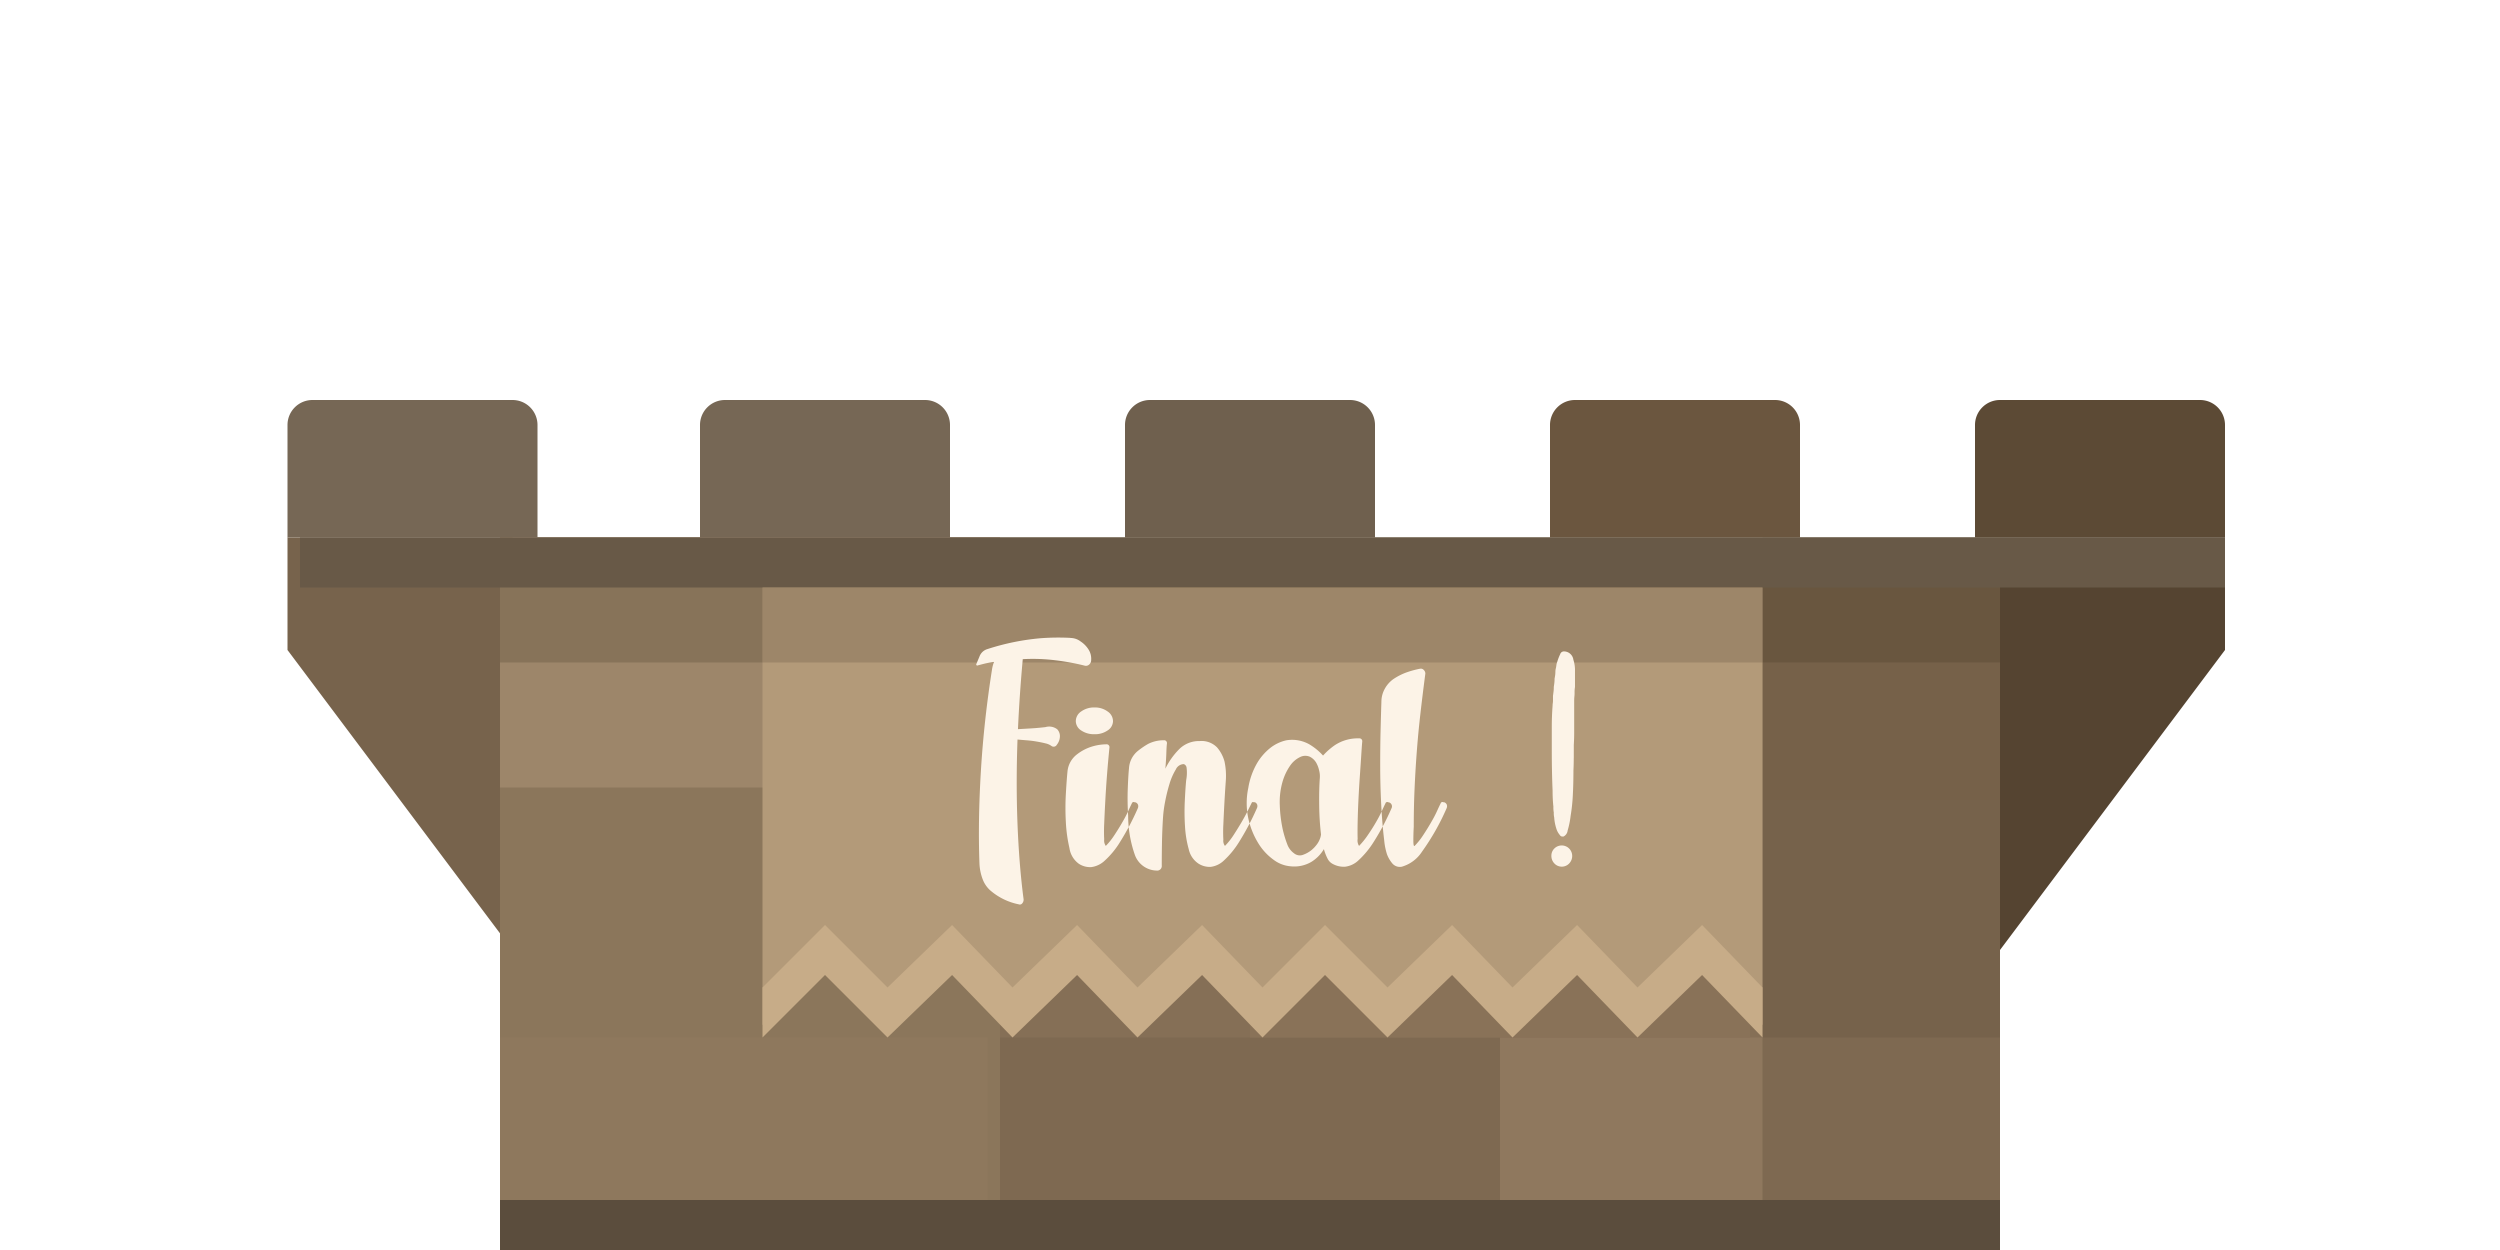 <svg xmlns="http://www.w3.org/2000/svg" width="200" height="100" viewBox="0 0 200 100">
  <defs>
    <style>
      .cls-1 {
        fill: #5c4a35;
      }

      .cls-2 {
        fill: #766755;
      }

      .cls-3 {
        fill: #6b563f;
      }

      .cls-4 {
        fill: #6f604e;
      }

      .cls-5 {
        fill: #554431;
      }

      .cls-19, .cls-20, .cls-21, .cls-22, .cls-5, .cls-6 {
        fill-rule: evenodd;
      }

      .cls-6 {
        fill: #77634c;
      }

      .cls-7 {
        fill: #856f56;
      }

      .cls-8 {
        fill: #9e866b;
      }

      .cls-9 {
        fill: #7e6951;
      }

      .cls-10 {
        fill: #8f785e;
      }

      .cls-11 {
        fill: #8b755b;
      }

      .cls-12 {
        fill: #846e54;
      }

      .cls-13 {
        fill: #897258;
      }

      .cls-14 {
        fill: #9a8869;
        opacity: 0.3;
      }

      .cls-15, .cls-16 {
        fill: #3d3022;
      }

      .cls-15 {
        opacity: 0.2;
      }

      .cls-16 {
        opacity: 0.23;
      }

      .cls-17 {
        fill: #685947;
      }

      .cls-18 {
        fill: #5b4d3d;
      }

      .cls-19 {
        fill: #b39a79;
      }

      .cls-20 {
        fill: #c7ac88;
      }

      .cls-21 {
        fill: #5a4a37;
        opacity: 0.24;
      }

      .cls-22 {
        fill: #fcf3e7;
      }
    </style>
  </defs>
  <path id="Brik" class="cls-1" d="M160,32h16a2,2,0,0,1,2,2v9a0,0,0,0,1,0,0H158a0,0,0,0,1,0,0V34A2,2,0,0,1,160,32Z"/>
  <path id="Brik-2" data-name="Brik" class="cls-2" d="M25,32H41a2,2,0,0,1,2,2v9a0,0,0,0,1,0,0H23a0,0,0,0,1,0,0V34A2,2,0,0,1,25,32Z"/>
  <path id="Brik-3" data-name="Brik" class="cls-2" d="M58,32H74a2,2,0,0,1,2,2v9a0,0,0,0,1,0,0H56a0,0,0,0,1,0,0V34A2,2,0,0,1,58,32Z"/>
  <path id="Brik-4" data-name="Brik" class="cls-3" d="M126,32h16a2,2,0,0,1,2,2v9a0,0,0,0,1,0,0H124a0,0,0,0,1,0,0V34A2,2,0,0,1,126,32Z"/>
  <path id="Brik-5" data-name="Brik" class="cls-4" d="M92,32h16a2,2,0,0,1,2,2v9a0,0,0,0,1,0,0H90a0,0,0,0,1,0,0V34A2,2,0,0,1,92,32Z"/>
  <path id="Balcony" class="cls-5" d="M178,52V43H160V76Z"/>
  <path id="Balcony-2" data-name="Balcony" class="cls-6" d="M23,52V43H41V76Z"/>
  <rect id="Wall" class="cls-7" x="40" y="43" width="120" height="57"/>
  <rect id="Brik-6" data-name="Brik" class="cls-8" x="40" y="43" width="40" height="20"/>
  <rect id="Brik-7" data-name="Brik" class="cls-9" x="80" y="83" width="40" height="17"/>
  <rect id="Brik-8" data-name="Brik" class="cls-10" x="120" y="83" width="40" height="17"/>
  <rect id="Brik-9" data-name="Brik" class="cls-11" x="80" y="44" width="40" height="20"/>
  <rect id="Brik-10" data-name="Brik" class="cls-12" x="120" y="44" width="40" height="20"/>
  <rect id="Brik-11" data-name="Brik" class="cls-13" x="100" y="63" width="40" height="20"/>
  <rect id="Brik-12" data-name="Brik" class="cls-13" x="40" y="83" width="39" height="17"/>
  <rect id="Colorize" class="cls-14" x="40" y="43" width="40" height="57"/>
  <rect id="Colorize-2" data-name="Colorize" class="cls-15" x="141" y="43" width="19" height="57"/>
  <rect id="Colorze" class="cls-16" x="40" y="43" width="120" height="10"/>
  <rect id="Ground" class="cls-17" x="24" y="43" width="154" height="4"/>
  <rect id="Ground-2" data-name="Ground" class="cls-18" x="40" y="96" width="120" height="4"/>
  <path id="Flag" class="cls-19" d="M136.167,77L131,82l-4.833-5L121,82l-4.833-5L111,82l-5-5-5,5-4.833-5L91,82l-4.833-5L81,82l-4.833-5L71,82l-5-5-5,5V47h80V82Z"/>
  <path id="Flag-2" data-name="Flag" class="cls-20" d="M136.167,78L131,83l-4.833-5L121,83l-4.833-5L111,83l-5-5-5,5-4.833-5L91,83l-4.833-5L81,83l-4.833-5L71,83l-5-5-5,5V79l5-5,5,5,5.167-5L81,79l5.167-5L91,79l5.167-5L101,79l5-5,5,5,5.167-5L121,79l5.167-5L131,79l5.167-5L141,79v4Z"/>
  <path id="Flag-3" data-name="Flag" class="cls-21" d="M61,47v6h80V47H61Z"/>
  <path id="Final_" data-name="Final !" class="cls-22" d="M85.617,51.029a18.833,18.833,0,0,0-2.4.032A19.106,19.106,0,0,0,79,51.925a0.967,0.967,0,0,0-.646.608l-0.256.608a0.085,0.085,0,0,0,.1.1q0.224-.064.548-0.144t0.776-.144a2.806,2.806,0,0,0-.161.608q-0.647,4.1-.889,8.112t-0.114,7.44a3.99,3.99,0,0,0,.258,1.232,2.242,2.242,0,0,0,.712.976,4.964,4.964,0,0,0,2.166,1.024,0.24,0.24,0,0,0,.288-0.08,0.437,0.437,0,0,0,.1-0.368q-0.353-2.72-.481-5.968t0-6.768q0.32,0.032.736,0.064t0.8,0.1q0.384,0.065.7,0.144a1.279,1.279,0,0,1,.48.208,0.289,0.289,0,0,0,.432-0.1,1.1,1.1,0,0,0,.24-0.608,0.8,0.8,0,0,0-.208-0.624,1.051,1.051,0,0,0-.944-0.176q-0.544.065-1.1,0.1l-1.1.064q0.064-1.408.16-2.8t0.224-2.8a14.643,14.643,0,0,1,2.24.048,19.332,19.332,0,0,1,2.688.464,0.382,0.382,0,0,0,.384-0.08,0.473,0.473,0,0,0,.16-0.368,1.354,1.354,0,0,0-.208-0.832,2.1,2.1,0,0,0-.624-0.64,1.359,1.359,0,0,0-.832-0.288h0Zm5.151,13.152a0.152,0.152,0,0,0-.224.1q-0.1.192-.288,0.608t-0.48.912q-0.288.5-.624,1.008a5.43,5.43,0,0,1-.688.864,0.748,0.748,0,0,1-.128-0.528,11.954,11.954,0,0,1,0-1.248q0.031-.752.08-1.68t0.112-1.792q0.064-.864.128-1.568t0.1-1.056a0.226,0.226,0,0,0-.256-0.256,4.08,4.08,0,0,0-1.408.272,3.73,3.73,0,0,0-.928.528,1.952,1.952,0,0,0-.768,1.408q-0.064.64-.128,1.76a19.975,19.975,0,0,0,0,2.256,11.894,11.894,0,0,0,.288,2.08,1.876,1.876,0,0,0,.768,1.264,1.663,1.663,0,0,0,.976.256,1.934,1.934,0,0,0,1.072-.512A6.728,6.728,0,0,0,89.6,67.365a20.885,20.885,0,0,0,1.424-2.7,0.391,0.391,0,0,0,.016-0.288,0.342,0.342,0,0,0-.208-0.192H90.768Zm-2.16-5.744a0.9,0.9,0,0,0,.432-0.752,0.937,0.937,0,0,0-.432-0.768,1.7,1.7,0,0,0-1.04-.32,1.753,1.753,0,0,0-1.072.32,0.937,0.937,0,0,0-.432.768,0.9,0.9,0,0,0,.432.752,1.814,1.814,0,0,0,1.072.3A1.759,1.759,0,0,0,88.608,58.437Zm11.76,5.744H100.3q-0.128-.064-0.192.1l-0.3.608q-0.208.416-.5,0.912t-0.624,1.008a5.43,5.43,0,0,1-.688.864,0.679,0.679,0,0,1-.128-0.5,11.309,11.309,0,0,1,0-1.216q0.032-.751.08-1.648t0.112-1.792a5.49,5.49,0,0,0-.1-1.6,2.855,2.855,0,0,0-.592-1.12,1.726,1.726,0,0,0-1.392-.512,2.235,2.235,0,0,0-1.648.656,5.914,5.914,0,0,0-1.1,1.552q0.064-.736.08-1.264t0.048-.752a0.226,0.226,0,0,0-.256-0.256,2.724,2.724,0,0,0-1.264.3,6.388,6.388,0,0,0-.816.56,1.935,1.935,0,0,0-.7,1.376q-0.064.641-.1,1.68t0.032,2.128a9.524,9.524,0,0,0,.528,3.1,1.89,1.89,0,0,0,1.744,1.28,0.368,0.368,0,0,0,.416-0.416q0-.7.016-1.7t0.08-2.048a10.09,10.09,0,0,1,.176-1.36,13.174,13.174,0,0,1,.352-1.424,4.9,4.9,0,0,1,.5-1.136,0.712,0.712,0,0,1,.64-0.432,0.345,0.345,0,0,1,.224.3,3.133,3.133,0,0,1-.032.976q-0.065.672-.112,1.68a18.079,18.079,0,0,0,.016,2.016,8.6,8.6,0,0,0,.3,1.84,1.851,1.851,0,0,0,.784,1.152,1.663,1.663,0,0,0,.976.256,1.864,1.864,0,0,0,1.056-.512,7.05,7.05,0,0,0,1.216-1.488,20.886,20.886,0,0,0,1.424-2.7,0.389,0.389,0,0,0,.016-0.288,0.341,0.341,0,0,0-.208-0.192h0Zm10.688,0a0.152,0.152,0,0,0-.224.1q-0.1.192-.288,0.608t-0.48.912q-0.288.5-.64,1.008a6.19,6.19,0,0,1-.7.864,0.8,0.8,0,0,1-.112-0.56q-0.017-.528,0-1.344t0.064-1.792q0.048-.976.112-1.888t0.112-1.664c0.032-.5.058-0.869,0.08-1.1a0.227,0.227,0,0,0-.256-0.256,3.342,3.342,0,0,0-1.936.544,5.413,5.413,0,0,0-.944.832,4.773,4.773,0,0,0-1.1-.9,2.809,2.809,0,0,0-1.84-.32,3.229,3.229,0,0,0-1.28.608,4.48,4.48,0,0,0-1.008,1.136,5.765,5.765,0,0,0-.752,2.064,5.837,5.837,0,0,0,0,2.432,6.368,6.368,0,0,0,.784,1.968,4.548,4.548,0,0,0,1.232,1.344,2.61,2.61,0,0,0,1.376.528,2.689,2.689,0,0,0,1.648-.352,2.982,2.982,0,0,0,1.008-1.024,3.913,3.913,0,0,0,.288.752,0.954,0.954,0,0,0,.416.432,1.83,1.83,0,0,0,.992.224,1.871,1.871,0,0,0,1.072-.512,7.188,7.188,0,0,0,1.216-1.472,19.844,19.844,0,0,0,1.424-2.688,0.332,0.332,0,0,0-.224-0.48h-0.032Zm-7.536,4.08a1.508,1.508,0,0,1-.528-0.688,9.082,9.082,0,0,1-.368-1.2,10.78,10.78,0,0,1-.24-1.936,5.834,5.834,0,0,1,.208-1.856,4.4,4.4,0,0,1,.608-1.312,2.034,2.034,0,0,1,.8-0.7,0.925,0.925,0,0,1,.784-0.032,1.251,1.251,0,0,1,.512.48,2.178,2.178,0,0,1,.224.576,1.854,1.854,0,0,1,.064.672q-0.065.928-.048,2.16a22.005,22.005,0,0,0,.144,2.32,1.206,1.206,0,0,1-.064.3,1.781,1.781,0,0,1-.224.448,2.529,2.529,0,0,1-.432.48,2.258,2.258,0,0,1-.688.4A0.725,0.725,0,0,1,103.52,68.261Zm10.24-.128a18.633,18.633,0,0,0,1.968-3.472,0.393,0.393,0,0,0,.016-0.288,0.343,0.343,0,0,0-.208-0.192h-0.064a0.152,0.152,0,0,0-.224.1q-0.1.192-.288,0.608t-0.48.912q-0.288.5-.624,1.008a5.459,5.459,0,0,1-.688.864q-0.1.065-.1-0.432c0-.331.01-0.7,0.032-1.1q0-1.536.064-3.008t0.176-2.96q0.111-1.488.288-3.04t0.4-3.248a0.4,0.4,0,0,0-.128-0.288,0.307,0.307,0,0,0-.288-0.1,7.1,7.1,0,0,0-.976.256,4.743,4.743,0,0,0-1.168.576,2.3,2.3,0,0,0-.7.8,2.141,2.141,0,0,0-.256,1.024q-0.031.9-.064,2.24t-0.032,2.864q0,1.52.08,3.088t0.24,2.88a5.13,5.13,0,0,0,.224,1.12,2.49,2.49,0,0,0,.432.736,0.785,0.785,0,0,0,.752.256A2.875,2.875,0,0,0,113.76,68.133Zm10.591-.256a0.8,0.8,0,0,0-.24.592,0.858,0.858,0,0,0,.24.608,0.812,0.812,0,0,0,1.184,0,0.858,0.858,0,0,0,.24-0.608A0.837,0.837,0,0,0,124.351,67.877Zm1.552-7.248V59.605q0.032-.511.032-1.008V56.053a3.124,3.124,0,0,1,.016-0.32,2.818,2.818,0,0,0,.016-0.288,2.374,2.374,0,0,1,.032-0.48v-1.28a2.668,2.668,0,0,0-.128-0.9,0.764,0.764,0,0,0-.736-0.672,0.31,0.31,0,0,0-.32.224,3.66,3.66,0,0,0-.224.576,1.173,1.173,0,0,0-.08.3,2.163,2.163,0,0,1-.048.272,1.072,1.072,0,0,0-.032.256,1.994,1.994,0,0,1-.016.256q-0.017.128-.048,0.288a3.11,3.11,0,0,1-.016.32c-0.011.107-.027,0.224-0.048,0.352,0,0.107,0,.219-0.016.336s-0.027.24-.048,0.368v0.384a1.427,1.427,0,0,1-.016.208,1.432,1.432,0,0,0-.016.208q-0.064.833-.064,1.712v1.776q0,0.9.016,1.728t0.048,1.568q0,0.352.016,0.672t0.048,0.608a2.367,2.367,0,0,0,.032.48,1.481,1.481,0,0,0,.032.384,3.767,3.767,0,0,0,.192.96,1.368,1.368,0,0,0,.256.448,0.258,0.258,0,0,0,.192.128h0.1a0.612,0.612,0,0,0,.336-0.48,6.913,6.913,0,0,0,.24-1.184,14.064,14.064,0,0,0,.176-1.664q0.048-.928.048-1.952Q125.9,61.141,125.9,60.629Z"/>
</svg>
